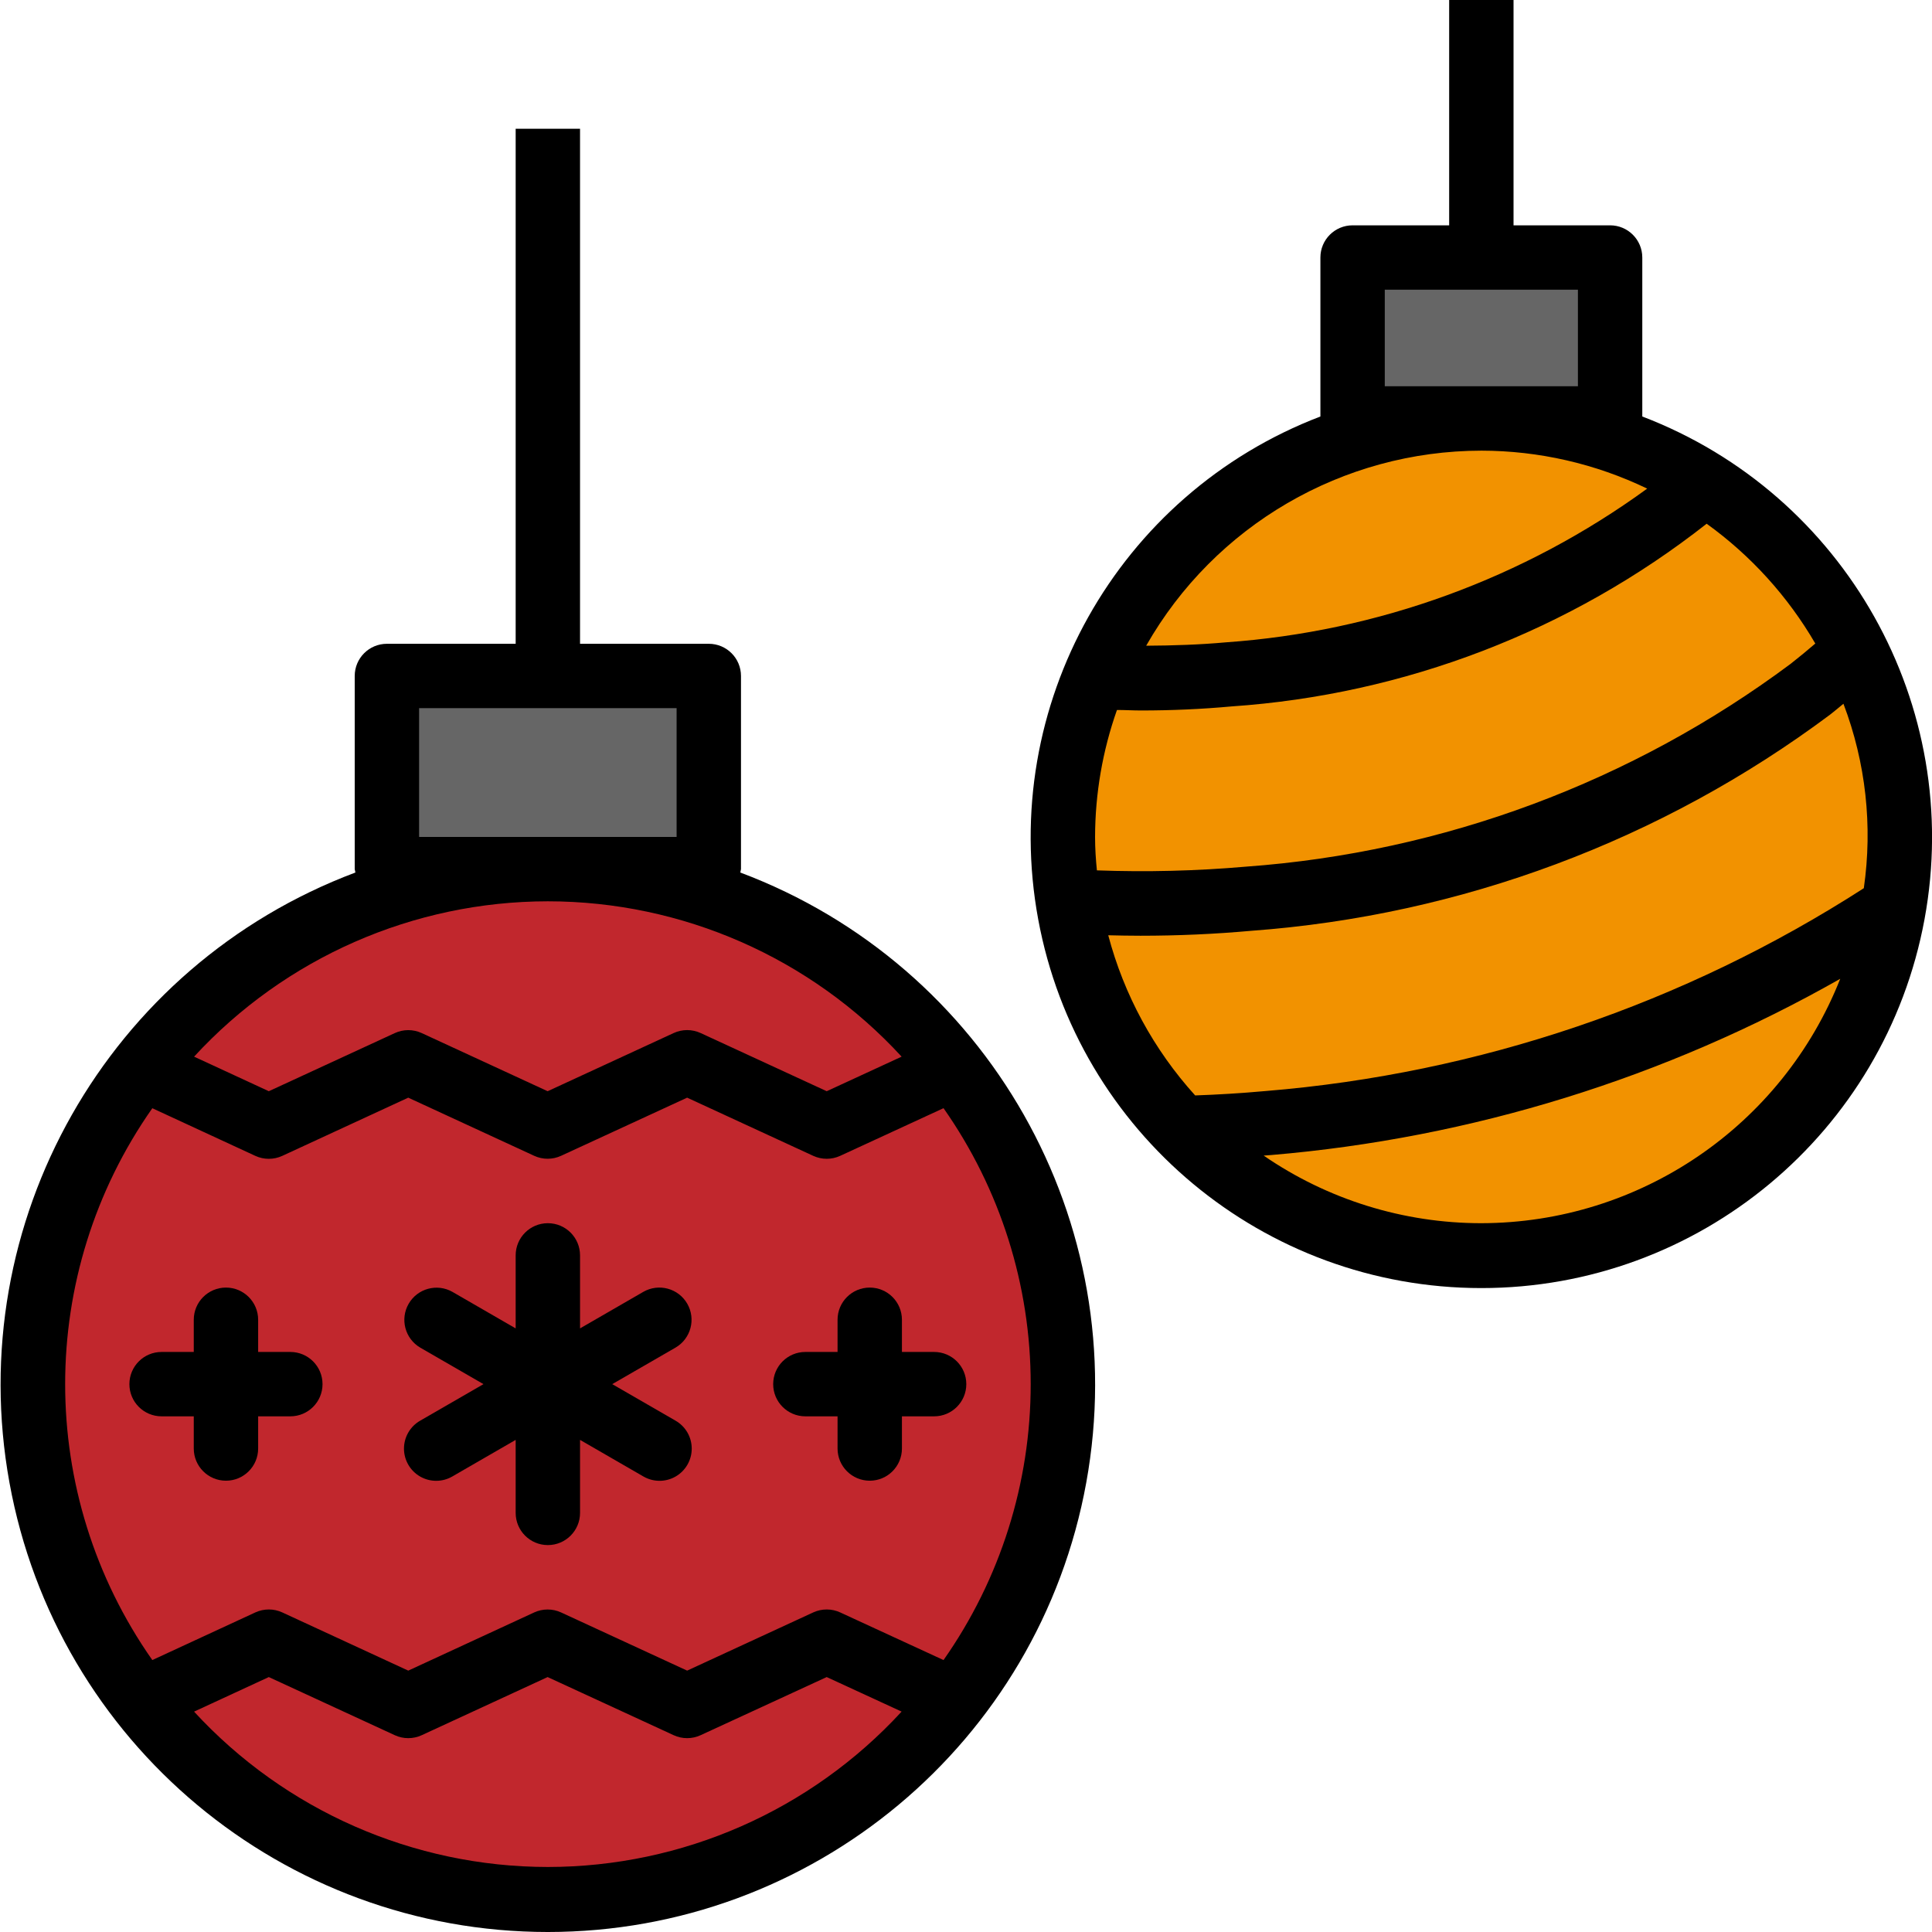 <svg height="480pt" viewBox="0 0 480 480.159" width="480pt" xmlns="http://www.w3.org/2000/svg"><path d="m176.078 181.336v33.328c-.008 3.68-2.984 6.66-6.664 6.672h-66.672c-3.676-.012-6.652-2.992-6.664-6.672v-33.328c.023-7.355 5.98-13.312 13.336-13.336h53.328c7.359.023 13.316 5.98 13.336 13.336zm0 0" fill="#666"/><path d="m400.078 76.801v25.598c0 3.535-2.863 6.402-6.398 6.402h-51.199c-3.535 0-6.402-2.867-6.402-6.402v-25.598c0-7.07 5.73-12.801 12.801-12.801h38.402c7.066 0 12.797 5.73 12.797 12.801zm0 0" fill="#666"/><path d="m472.078 208c0 57.438-46.562 104-104 104s-104-46.562-104-104 46.562-104 104-104 104 46.562 104 104zm0 0" fill="#f29200"/><path d="m264.078 344c0 70.691-57.305 128-128 128-70.691 0-128-57.309-128-128s57.309-128 128-128c70.695 0 128 57.309 128 128zm0 0" fill="#c1272d"/><path d="m183.91 216.848c.074-.277.129-.562.168-.848v-48c0-4.418-3.582-8-8-8h-32v-128h-16v128h-32c-4.418 0-8 3.582-8 8v48c.039.285.098.57.168.848-61.535 23.121-97.727 86.941-85.977 151.617 11.75 64.68 68.074 111.695 133.809 111.695 65.738 0 122.062-47.016 133.812-111.695 11.746-64.676-24.445-128.496-85.98-151.617zm-79.832-40.848h64v32h-64zm32 48c33.418.016 65.301 14.016 87.922 38.609l-18.617 8.59-31.336-14.457c-2.125-.98-4.578-.98-6.703 0l-31.32 14.457-31.289-14.445c-2.125-.984-4.574-.984-6.703 0l-31.305 14.445-18.574-8.59c22.629-24.59 54.512-38.59 87.926-38.609zm0 240c-33.414-.02-65.297-14.02-87.926-38.609l18.574-8.59 31.305 14.445c2.129.984 4.578.984 6.703 0l31.289-14.445 31.32 14.445c2.125.984 4.578.984 6.703 0l31.336-14.445 18.617 8.582c-22.621 24.598-54.504 38.602-87.922 38.617zm120-120c.008 24.543-7.559 48.492-21.664 68.574l-25.68-11.84c-2.125-.98-4.574-.98-6.703 0l-31.336 14.465-31.32-14.457c-2.125-.98-4.578-.98-6.703 0l-31.289 14.457-31.305-14.465c-2.125-.98-4.574-.98-6.703 0l-25.598 11.84c-28.887-41.152-28.887-95.996 0-137.148l25.598 11.84c2.129.98 4.578.98 6.703 0l31.305-14.465 31.289 14.445c2.125.984 4.578.984 6.703 0l31.32-14.445 31.336 14.457c2.129.98 4.578.98 6.703 0l25.68-11.844c14.109 20.09 21.676 44.039 21.664 68.586zm0 0"/><path d="m408.078 103.512v-39.512c0-4.418-3.582-8-8-8h-24v-56h-16v56h-24c-4.418 0-8 3.582-8 8v39.512c-50.449 19.289-79.945 71.84-70.137 124.953 9.809 53.113 56.125 91.66 110.137 91.66s100.332-38.547 110.141-91.66c9.809-53.113-19.688-105.664-70.141-124.953zm-64-31.512h48v24h-48zm24 40c14.273.016 28.359 3.238 41.219 9.434-30.637 22.309-66.934 35.551-104.738 38.207-6.398.582-13.07.801-19.781.84 17.055-29.938 48.848-48.441 83.301-48.48zm-96 96c.023-10.75 1.859-21.418 5.441-31.551 1.969 0 3.961.125 5.91.125 7.676 0 15.203-.336 22.555-1.008 43.031-2.938 84.18-18.762 118.094-45.406 10.992 7.922 20.191 18.066 27 29.777-1.957 1.688-4 3.367-6.145 5.055-39.398 29.359-86.371 46.848-135.383 50.398-12.309 1.07-24.668 1.375-37.016.922-.273-2.711-.457-5.504-.457-8.312zm96 96c-19.316.004-38.184-5.852-54.102-16.801.664-.055 1.254-.078 1.934-.145 49.734-4.207 97.965-19.148 141.363-43.797-14.48 36.605-49.828 60.68-89.195 60.742zm-53.598-32.848c-6.352.574-12.066.902-17.527 1.094-10.281-11.352-17.688-25-21.602-39.805 2.609.062 5.246.117 8 .117 9.246 0 18.543-.414 27.574-1.23 52.09-3.828 101.992-22.469 143.832-53.727 1.152-.898 2.227-1.801 3.312-2.699 5.555 14.602 7.301 30.379 5.066 45.84-44.656 28.766-95.715 46.078-148.656 50.41zm0 0"/><path d="m170.719 324c-2.207-3.824-7.102-5.137-10.926-2.93l-15.715 9.074v-18.145c0-4.418-3.582-8-8-8s-8 3.582-8 8v18.145l-15.711-9.074c-3.824-2.172-8.684-.852-10.883 2.957s-.91 8.676 2.883 10.902l15.711 9.07-15.711 9.07c-2.496 1.422-4.039 4.066-4.047 6.938-.004 2.871 1.527 5.527 4.016 6.957 2.492 1.43 5.555 1.414 8.031-.035l15.711-9.074v18.145c0 4.418 3.582 8 8 8s8-3.582 8-8v-18.145l15.715 9.074c2.477 1.449 5.539 1.465 8.027.035 2.492-1.43 4.023-4.086 4.016-6.957-.004-2.871-1.547-5.516-4.043-6.938l-15.715-9.07 15.715-9.07c3.824-2.211 5.137-7.102 2.926-10.93zm0 0"/><path d="m72.078 336h-8v-8c0-4.418-3.582-8-8-8s-8 3.582-8 8v8h-8c-4.418 0-8 3.582-8 8s3.582 8 8 8h8v8c0 4.418 3.582 8 8 8s8-3.582 8-8v-8h8c4.418 0 8-3.582 8-8s-3.582-8-8-8zm0 0"/><path d="m208.078 336h-8c-4.418 0-8 3.582-8 8s3.582 8 8 8h8v8c0 4.418 3.582 8 8 8s8-3.582 8-8v-8h8c4.418 0 8-3.582 8-8s-3.582-8-8-8h-8v-8c0-4.418-3.582-8-8-8s-8 3.582-8 8zm0 0"/></svg>